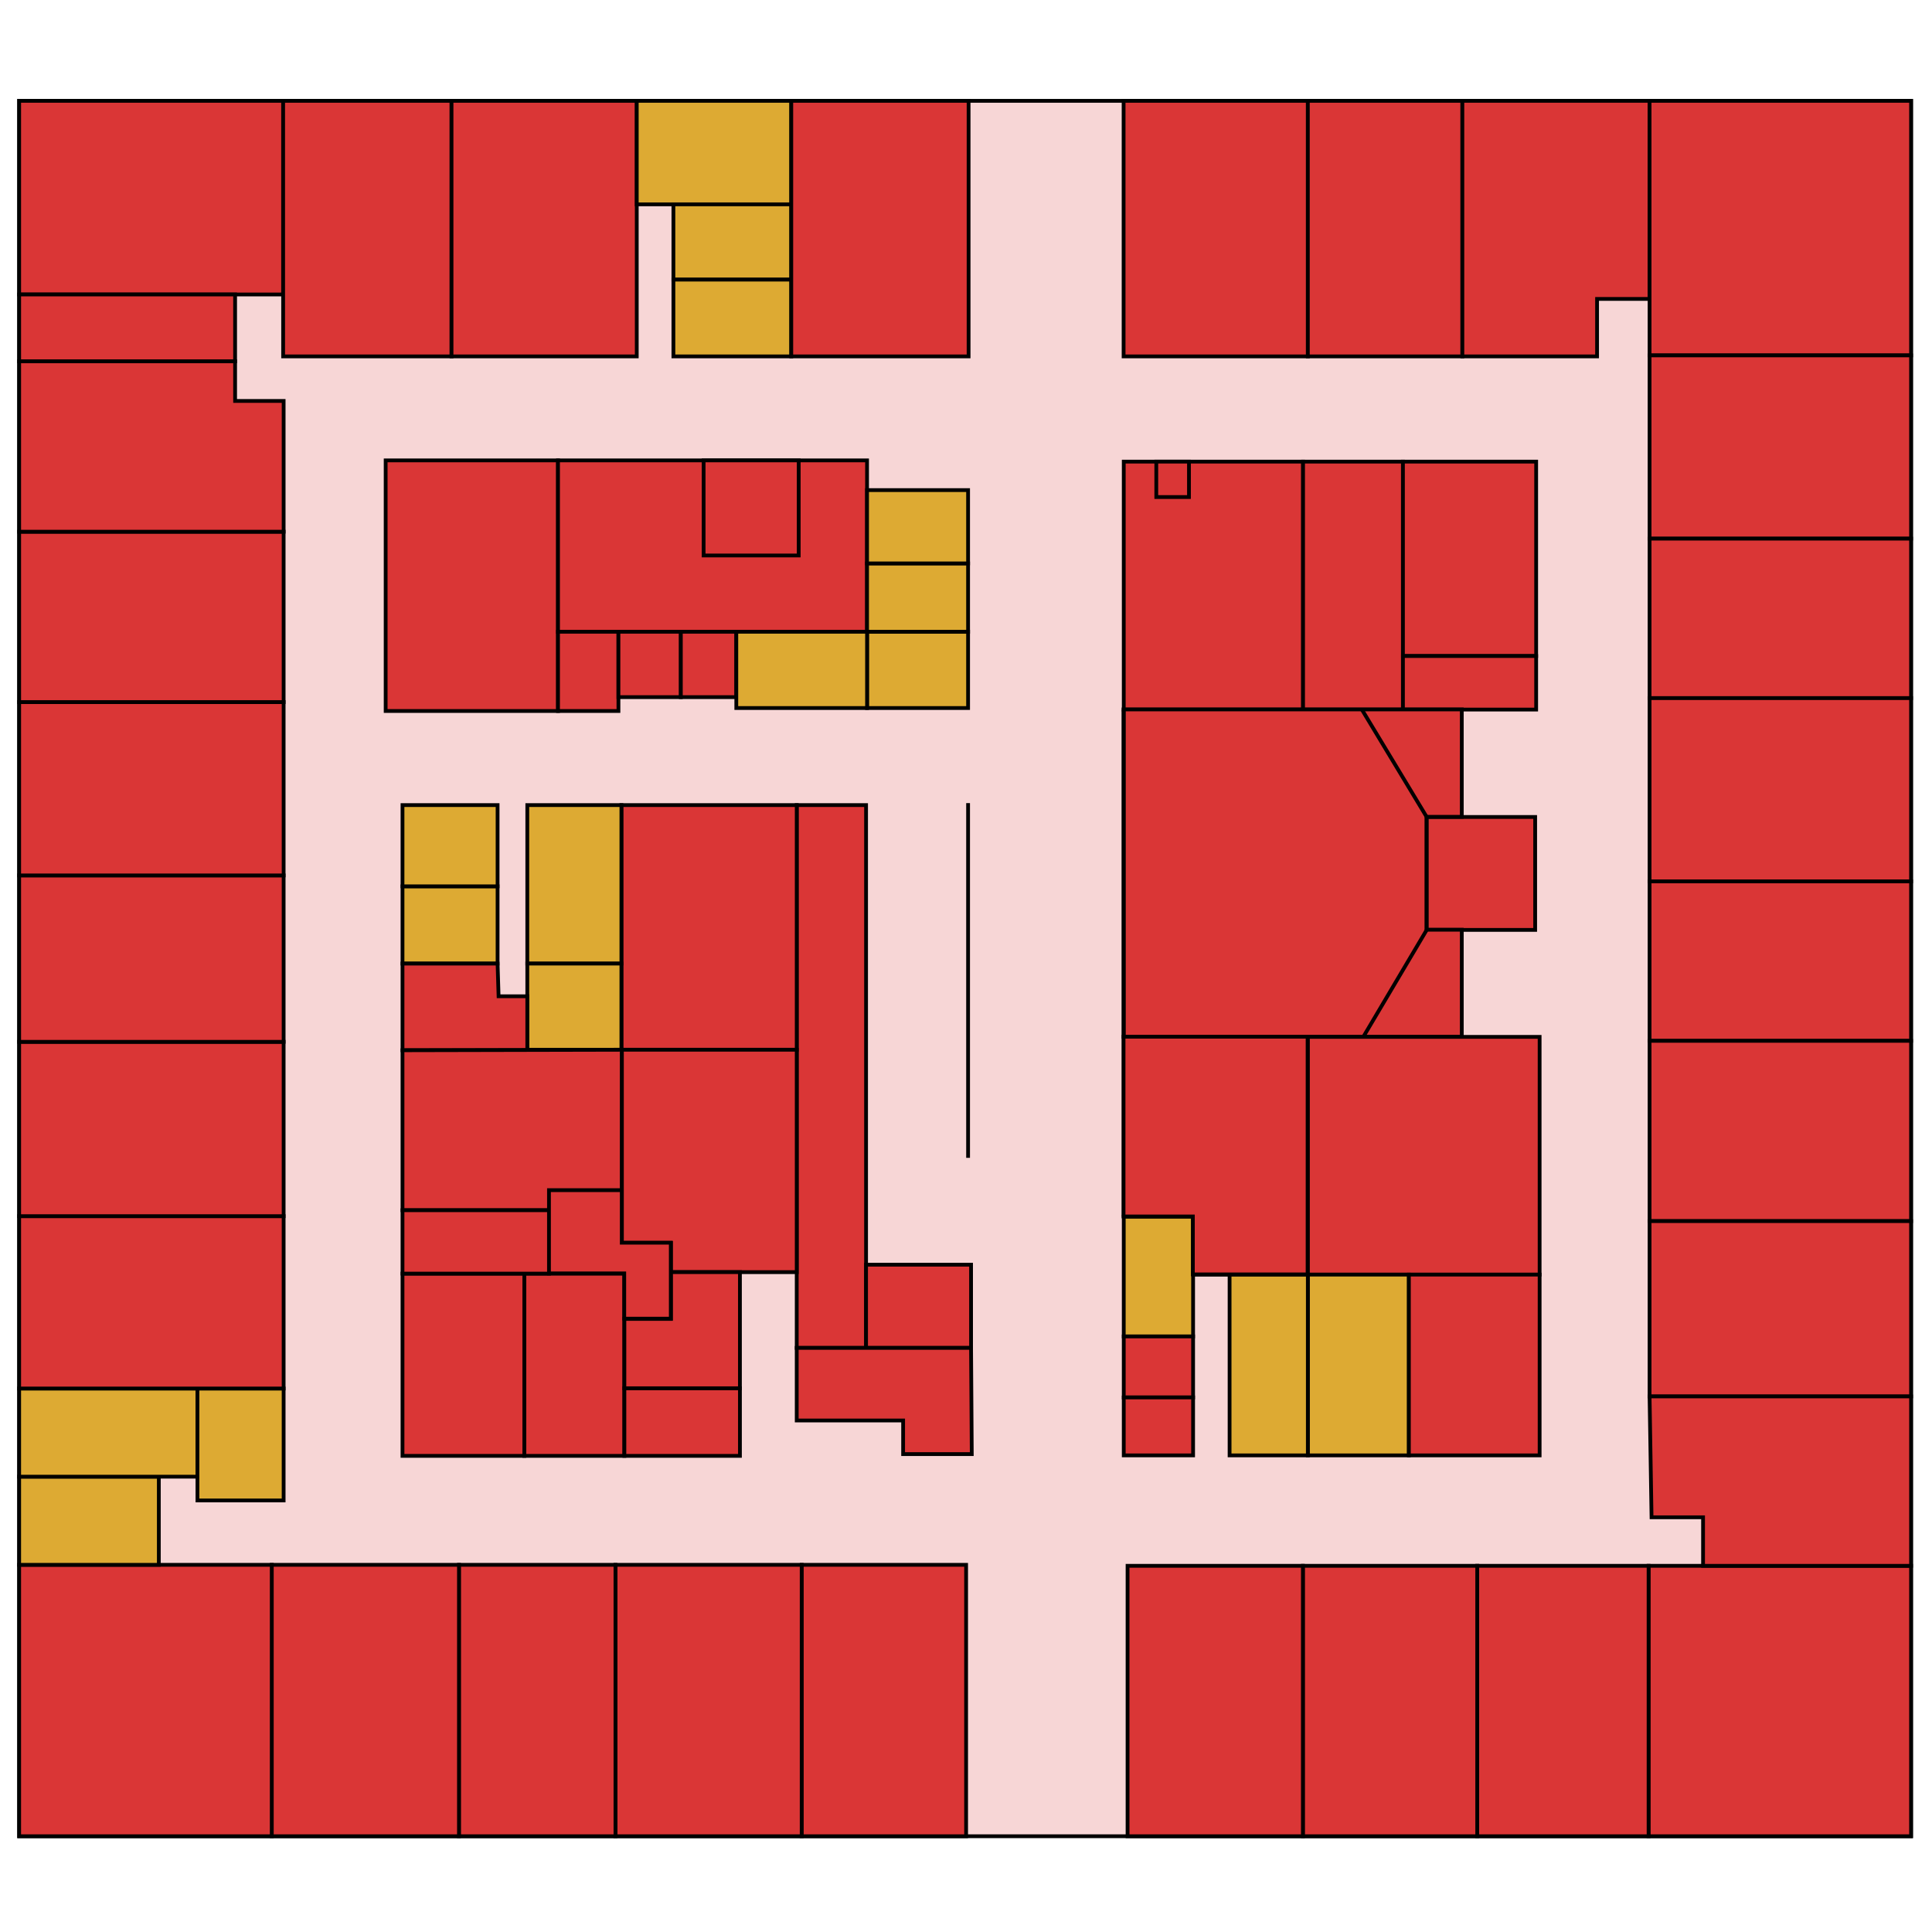 <?xml version="1.0" encoding="UTF-8" standalone="no"?>
<!-- Created with Inkscape (http://www.inkscape.org/) -->

<svg
    xmlns:osb="http://www.openswatchbook.org/uri/2009/osb"
    xmlns:dc="http://purl.org/dc/elements/1.1/"
    xmlns:cc="http://creativecommons.org/ns#"
    xmlns:rdf="http://www.w3.org/1999/02/22-rdf-syntax-ns#"
    xmlns:svg="http://www.w3.org/2000/svg"
    xmlns="http://www.w3.org/2000/svg"
    xmlns:sodipodi="http://sodipodi.sourceforge.net/DTD/sodipodi-0.dtd"
    xmlns:inkscape="http://www.inkscape.org/namespaces/inkscape"
    width="1024"
    height="1024"
    id="svg2"
    version="1.1"
    inkscape:version="0.91 r13725"
    sodipodi:docname="Hall-8.svg">
  <defs
      id="defs4">
    <linearGradient
        id="linearGradient4705"
        osb:paint="solid">
      <stop
          style="stop-color:#ffffff;stop-opacity:1;"
          offset="0"
          id="stop4707" />
    </linearGradient>
    <filter
        style="color-interpolation-filters:sRGB;"
        inkscape:label="Blur"
        id="filter5156">
      <feGaussianBlur
          stdDeviation="20 20"
          result="blur"
          id="feGaussianBlur5158" />
    </filter>
  </defs>
  <sodipodi:namedview
      id="base"
      pagecolor="#ffffff"
      bordercolor="#666666"
      borderopacity="1.0"
      inkscape:pageopacity="0.0"
      inkscape:pageshadow="2"
      inkscape:zoom="0.7"
      inkscape:cx="264.70797"
      inkscape:cy="528.34706"
      inkscape:document-units="px"
      inkscape:current-layer="g3987"
      showgrid="false"
      inkscape:snap-bbox="false"
      inkscape:bbox-paths="true"
      inkscape:bbox-nodes="true"
      inkscape:object-paths="true"
      inkscape:snap-intersection-paths="true"
      inkscape:object-nodes="true"
      inkscape:snap-nodes="true"
      inkscape:window-width="1920"
      inkscape:window-height="1014"
      inkscape:window-x="0"
      inkscape:window-y="27"
      inkscape:window-maximized="1" />
  <g
      inkscape:groupmode="layer"
      id="layer2"
      inkscape:label="Floor Plan"
      transform="translate(0,-28.362)"
      style="display:inline">
    <g
        id="g3987"
        transform="matrix(1.47,0,0,1.47,-39.193,-241.919)"
        style="stroke:#000000;stroke-width:2.55;stroke-miterlimit:4;stroke-opacity:1;stroke-dasharray:none">
      <rect
          y="220.219"
          x="33.571"
          height="625.714"
          width="682.143"
          id="H8-hallway"
          style="fill:#f7d6d6;fill-opacity:1;stroke:#000000;stroke-width:1.36;stroke-miterlimit:4;stroke-opacity:1;stroke-dasharray:none" />
      <rect
          y="220.219"
          x="33.571"
          height="69.821"
          width="95.179"
          id="rect3781"
          style="fill:#da3636;fill-opacity:1;stroke:#000000;stroke-width:1.36;stroke-miterlimit:4;stroke-opacity:1;stroke-dasharray:none" />
      <rect
          y="220.219"
          x="128.75"
          height="92.143"
          width="60.714"
          id="rect3783"
          style="fill:#da3636;fill-opacity:1;stroke:#000000;stroke-width:1.36;stroke-miterlimit:4;stroke-opacity:1;stroke-dasharray:none" />
      <rect
          y="220.219"
          x="189.464"
          height="92.143"
          width="66.786"
          id="rect3785"
          style="fill:#da3636;fill-opacity:1;stroke:#000000;stroke-width:1.36;stroke-miterlimit:4;stroke-opacity:1;stroke-dasharray:none" />
      <rect
          y="220.219"
          x="256.25"
          height="37.321"
          width="55.714"
          id="H-805.03"
          style="fill:#da36;fill-opacity:1;stroke:#000000;stroke-width:1.36;stroke-miterlimit:4;stroke-opacity:1;stroke-dasharray:none" />

      <rect
          y="257.541"
          x="269.464"
          height="27.143"
          width="42.5"
          id="H-805.02"
          style="fill:#da36;fill-opacity:1;stroke:#000000;stroke-width:1.36;stroke-miterlimit:4;stroke-opacity:1;stroke-dasharray:none" />
      <rect
          y="284.684"
          x="269.464"
          height="27.679"
          width="42.5"
          id="H-805.01"
          style="fill:#da36;fill-opacity:1;stroke:#000000;stroke-width:1.36;stroke-miterlimit:4;stroke-opacity:1;stroke-dasharray:none" />
      <rect
          ry="0"
          y="220.219"
          x="311.964"
          height="92.143"
          width="63.929"
          id="rect3797"
          style="fill:#da3636;fill-opacity:1;stroke:#000000;stroke-width:1.36;stroke-miterlimit:4;stroke-opacity:1;stroke-dasharray:none" />
      <rect
          y="220.219"
          x="431.786"
          height="92.143"
          width="66.429"
          id="rect3803"
          style="fill:#da3636;fill-opacity:1;stroke:#000000;stroke-width:1.36;stroke-miterlimit:4;stroke-opacity:1;stroke-dasharray:none" />
      <rect
          y="220.219"
          x="498.214"
          height="92.143"
          width="55.714"
          id="rect3805"
          style="fill:#da3636;fill-opacity:1;stroke:#000000;stroke-width:1.36;stroke-miterlimit:4;stroke-opacity:1;stroke-dasharray:none" />
      <path
          inkscape:connector-curvature="0"
          id="path3809"
          d="m 621.429,220.219 0,71.429 -18.929,0 0,20.714 -48.571,0 0,-92.143 z"
          style="fill:#da3636;fill-opacity:1;stroke:#000000;stroke-width:1.36;stroke-linecap:butt;stroke-linejoin:miter;stroke-miterlimit:4;stroke-opacity:1;stroke-dasharray:none" />
      <rect
          y="220.219"
          x="621.429"
          height="91.786"
          width="94.286"
          id="rect3811"
          style="fill:#da3636;fill-opacity:1;stroke:#000000;stroke-width:1.36;stroke-miterlimit:4;stroke-opacity:1;stroke-dasharray:none" />
      <rect
          y="312.005"
          x="621.429"
          height="66.071"
          width="94.286"
          id="rect3813"
          style="fill:#da3636;fill-opacity:1;stroke:#000000;stroke-width:1.36;stroke-miterlimit:4;stroke-opacity:1;stroke-dasharray:none" />
      <rect
          y="378.076"
          x="621.429"
          height="57.5"
          width="94.286"
          id="rect3815"
          style="fill:#da3636;fill-opacity:1;stroke:#000000;stroke-width:1.36;stroke-miterlimit:4;stroke-opacity:1;stroke-dasharray:none" />
      <rect
          y="435.576"
          x="621.429"
          height="66.071"
          width="94.286"
          id="rect3817"
          style="fill:#da3636;fill-opacity:1;stroke:#000000;stroke-width:1.36;stroke-miterlimit:4;stroke-opacity:1;stroke-dasharray:none" />
      <rect
          y="501.648"
          x="621.429"
          height="57.5"
          width="94.286"
          id="rect3819"
          style="fill:#da3636;fill-opacity:1;stroke:#000000;stroke-width:1.36;stroke-miterlimit:4;stroke-opacity:1;stroke-dasharray:none" />
      <rect
          y="559.148"
          x="621.429"
          height="65"
          width="94.286"
          id="rect3821"
          style="fill:#da3636;fill-opacity:1;stroke:#000000;stroke-width:1.36;stroke-miterlimit:4;stroke-opacity:1;stroke-dasharray:none" />
      <rect
          y="624.148"
          x="621.429"
          height="63.214"
          width="94.286"
          id="rect3823"
          style="fill:#da3636;fill-opacity:1;stroke:#000000;stroke-width:1.36;stroke-miterlimit:4;stroke-opacity:1;stroke-dasharray:none" />
      <rect
          y="748.434"
          x="621.071"
          height="97.5"
          width="94.643"
          id="rect3825"
          style="fill:#da3636;fill-opacity:1;stroke:#000000;stroke-width:1.36;stroke-miterlimit:4;stroke-opacity:1;stroke-dasharray:none" />
      <rect
          y="748.434"
          x="559.286"
          height="97.5"
          width="61.786"
          id="rect3827"
          style="fill:#da3636;fill-opacity:1;stroke:#000000;stroke-width:1.36;stroke-miterlimit:4;stroke-opacity:1;stroke-dasharray:none" />
      <rect
          y="748.434"
          x="496.429"
          height="97.5"
          width="62.857"
          id="rect3829"
          style="fill:#da3636;fill-opacity:1;stroke:#000000;stroke-width:1.36;stroke-miterlimit:4;stroke-opacity:1;stroke-dasharray:none" />
      <rect
          y="748.434"
          x="433.214"
          height="97.5"
          width="63.214"
          id="rect3831"
          style="fill:#da3636;fill-opacity:1;stroke:#000000;stroke-width:1.36;stroke-miterlimit:4;stroke-opacity:1;stroke-dasharray:none" />
      <rect
          y="748.076"
          x="315.714"
          height="97.857"
          width="59.286"
          id="rect3833"
          style="fill:#da3636;fill-opacity:1;stroke:#000000;stroke-width:1.36;stroke-miterlimit:4;stroke-opacity:1;stroke-dasharray:none" />
      <rect
          y="748.076"
          x="248.571"
          height="97.857"
          width="67.143"
          id="rect3835"
          style="fill:#da3636;fill-opacity:1;stroke:#000000;stroke-width:1.36;stroke-miterlimit:4;stroke-opacity:1;stroke-dasharray:none" />
      <rect
          y="748.076"
          x="192.143"
          height="97.857"
          width="56.429"
          id="rect3837"
          style="fill:#da3636;fill-opacity:1;stroke:#000000;stroke-width:1.36;stroke-miterlimit:4;stroke-opacity:1;stroke-dasharray:none" />
      <rect
          y="748.076"
          x="124.643"
          height="97.857"
          width="67.5"
          id="rect3839"
          style="fill:#da3636;fill-opacity:1;stroke:#000000;stroke-width:1.36;stroke-miterlimit:4;stroke-opacity:1;stroke-dasharray:none" />
      <rect
          y="748.076"
          x="33.571"
          height="97.857"
          width="91.071"
          id="rect3841"
          style="fill:#da3636;fill-opacity:1;stroke:#000000;stroke-width:1.36;stroke-miterlimit:4;stroke-opacity:1;stroke-dasharray:none" />
      <rect
          y="716.291"
          x="33.571"
          height="31.786"
          width="50.357"
          id="H-851.03"
          style="fill:#da36;fill-opacity:1;stroke:#000000;stroke-width:1.36;stroke-miterlimit:4;stroke-opacity:1;stroke-dasharray:none" />
      <rect
          y="684.505"
          x="33.571"
          height="31.786"
          width="64.286"
          id="H-851.02"
          style="fill:#da36;fill-opacity:1;stroke:#000000;stroke-width:1.36;stroke-miterlimit:4;stroke-opacity:1;stroke-dasharray:none" />
      <rect
          y="684.505"
          x="97.857"
          height="40.357"
          width="31.071"
          id="H-851.01"
          style="fill:#da36;fill-opacity:1;stroke:#000000;stroke-width:1.36;stroke-miterlimit:4;stroke-opacity:1;stroke-dasharray:none" />
      <rect
          y="622.362"
          x="33.571"
          height="62.143"
          width="95.357"
          id="rect3849"
          style="fill:#da3636;fill-opacity:1;stroke:#000000;stroke-width:1.36;stroke-miterlimit:4;stroke-opacity:1;stroke-dasharray:none" />
      <rect
          y="559.505"
          x="33.571"
          height="62.857"
          width="95.357"
          id="rect3851"
          style="fill:#da3636;fill-opacity:1;stroke:#000000;stroke-width:1.36;stroke-miterlimit:4;stroke-opacity:1;stroke-dasharray:none" />
      <rect
          y="499.505"
          x="33.571"
          height="60"
          width="95.357"
          id="rect3853"
          style="fill:#da3636;fill-opacity:1;stroke:#000000;stroke-width:1.36;stroke-miterlimit:4;stroke-opacity:1;stroke-dasharray:none" />
      <rect
          y="437.005"
          x="33.571"
          height="62.5"
          width="95.357"
          id="rect3855"
          style="fill:#da3636;fill-opacity:1;stroke:#000000;stroke-width:1.36;stroke-miterlimit:4;stroke-opacity:1;stroke-dasharray:none" />
      <rect
          y="375.576"
          x="33.571"
          height="61.429"
          width="95.357"
          id="rect3857"
          style="fill:#da3636;fill-opacity:1;stroke:#000000;stroke-width:1.36;stroke-miterlimit:4;stroke-opacity:1;stroke-dasharray:none" />
      <rect
          y="290.041"
          x="33.571"
          height="24.107"
          width="77.857"
          id="rect3859"
          style="fill:#da3636;fill-opacity:1;stroke:#000000;stroke-width:1.36;stroke-miterlimit:4;stroke-opacity:1;stroke-dasharray:none" />
      <path
          inkscape:connector-curvature="0"
          id="path3861"
          d="m 128.929,375.576 0,-47.143 -17.5,0 0,-14.286 -77.857,0 0,61.429 z"
          style="fill:#da3636;fill-opacity:1;stroke:#000000;stroke-width:1.36;stroke-linecap:butt;stroke-linejoin:miter;stroke-miterlimit:4;stroke-opacity:1;stroke-dasharray:none" />
      <path
          inkscape:connector-curvature="0"
          id="path3863"
          d="m 640.714,748.434 0,-17.5 -18.571,0 -0.714,-43.571 94.286,0 -2e-5,61.071 z"
          style="fill:#da3636;fill-opacity:1;stroke:#000000;stroke-width:1.36;stroke-linecap:butt;stroke-linejoin:miter;stroke-miterlimit:4;stroke-opacity:1;stroke-dasharray:none" />
      <rect
          y="349.862"
          x="165.714"
          height="90.357"
          width="62.143"
          id="rect3865"
          style="fill:#da3636;fill-opacity:1;stroke:#000000;stroke-width:1.36;stroke-miterlimit:4;stroke-opacity:1;stroke-dasharray:none" />
      <rect
          y="349.862"
          x="227.857"
          height="61.786"
          width="111.429"
          id="rect3873"
          style="fill:#da3636;fill-opacity:1;stroke:#000000;stroke-width:1.36;stroke-miterlimit:4;stroke-opacity:1;stroke-dasharray:none" />
      <rect
          y="349.862"
          x="280.357"
          height="34.286"
          width="34.286"
          id="rect3875"
          style="fill:#da3636;fill-opacity:1;stroke:#000000;stroke-width:1.36;stroke-miterlimit:4;stroke-opacity:1;stroke-dasharray:none" />
      <rect
          y="411.648"
          x="227.857"
          height="28.571"
          width="21.786"
          id="rect3877"
          style="fill:#da3636;fill-opacity:1;stroke:#000000;stroke-width:1.36;stroke-miterlimit:4;stroke-opacity:1;stroke-dasharray:none" />
      <rect
          y="411.648"
          x="249.643"
          height="23.571"
          width="22.5"
          id="rect3881"
          style="fill:#da3636;fill-opacity:1;stroke:#000000;stroke-width:1.36;stroke-miterlimit:4;stroke-opacity:1;stroke-dasharray:none" />
      <rect
          y="411.648"
          x="272.143"
          height="23.571"
          width="20"
          id="rect3883"
          style="fill:#da3636;fill-opacity:1;stroke:#000000;stroke-width:1.36;stroke-miterlimit:4;stroke-opacity:1;stroke-dasharray:none" />
      <rect
          y="411.648"
          x="339.286"
          height="27.5"
          width="36.429"
          id="H-806.03"
          style="fill:#da36;fill-opacity:1;stroke:#000000;stroke-width:1.36;stroke-miterlimit:4;stroke-opacity:1;stroke-dasharray:none" />
      <rect
          y="387.005"
          x="339.286"
          height="24.643"
          width="36.429"
          id="H-806.02"
          style="fill:#da36;fill-opacity:1;stroke:#000000;stroke-width:1.36;stroke-miterlimit:4;stroke-opacity:1;stroke-dasharray:none" />
      <rect
          y="360.576"
          x="339.286"
          height="26.429"
          width="36.429"
          id="806.01"
          style="fill:#da36;fill-opacity:1;stroke:#000000;stroke-width:1.36;stroke-miterlimit:4;stroke-opacity:1;stroke-dasharray:none" />
      <rect
          y="411.648"
          x="292.143"
          height="27.5"
          width="47.143"
          id="bathroom"
          style="fill:#da36;fill-opacity:1;stroke:#000000;stroke-width:1.36;stroke-miterlimit:4;stroke-opacity:1;stroke-dasharray:none" />
      <rect
          y="474.148"
          x="313.929"
          height="195.714"
          width="25"
          id="rect3895"
          style="fill:#da3636;fill-opacity:1;stroke:#000000;stroke-width:1.36;stroke-miterlimit:4;stroke-opacity:1;stroke-dasharray:none" />
      <rect
          y="639.862"
          x="338.929"
          height="30"
          width="37.857"
          id="rect3897"
          style="fill:#da3636;fill-opacity:1;stroke:#000000;stroke-width:1.36;stroke-miterlimit:4;stroke-opacity:1;stroke-dasharray:none" />
      <rect
          y="474.148"
          x="250.714"
          height="88.214"
          width="63.214"
          id="rect3899"
          style="fill:#da3636;fill-opacity:1;stroke:#000000;stroke-width:1.36;stroke-miterlimit:4;stroke-opacity:1;stroke-dasharray:none" />
      <rect
          y="474.148"
          x="216.786"
          height="57.143"
          width="33.929"
          id="H-860.04"
          style="fill:#da36;fill-opacity:1;stroke:#000000;stroke-width:1.36;stroke-miterlimit:4;stroke-opacity:1;stroke-dasharray:none" />
      <rect
          y="531.291"
          x="216.786"
          height="31.071"
          width="33.929"
          id="H-860.06"
          style="fill:#da36;fill-opacity:1;stroke:#000000;stroke-width:1.36;stroke-miterlimit:4;stroke-opacity:1;stroke-dasharray:none" />
      <rect
          y="503.434"
          x="171.786"
          height="27.857"
          width="34.286"
          id="H-860.03"
          style="fill:#da36;fill-opacity:1;stroke:#000000;stroke-width:1.36;stroke-miterlimit:4;stroke-opacity:1;stroke-dasharray:none" />
      <rect
          y="474.148"
          x="171.786"
          height="29.286"
          width="34.286"
          id="H-860.01"
          style="fill:#da36;fill-opacity:1;stroke:#000000;stroke-width:1.36;stroke-miterlimit:4;stroke-opacity:1;stroke-dasharray:none" />
      <path
          sodipodi:nodetypes="ccccccc"
          inkscape:connector-curvature="0"
          id="path3917"
          d="m 216.786,562.541 0,-19.464 -10.357,0 -0.357,-11.786 -34.286,0 0,31.25 z"
          style="fill:#da3636;fill-opacity:1;stroke:#000000;stroke-width:1.36;stroke-linecap:butt;stroke-linejoin:miter;stroke-miterlimit:4;stroke-opacity:1;stroke-dasharray:none" />
      <rect
          y="643.076"
          x="215.714"
          height="65.714"
          width="36.071"
          id="rect3919"
          style="fill:#da3636;fill-opacity:1;stroke:#000000;stroke-width:1.36;stroke-miterlimit:4;stroke-opacity:1;stroke-dasharray:none" />
      <rect
          y="643.076"
          x="171.786"
          height="65.714"
          width="43.929"
          id="rect3923"
          style="fill:#da3636;fill-opacity:1;stroke:#000000;stroke-width:1.36;stroke-miterlimit:4;stroke-opacity:1;stroke-dasharray:none" />
      <path
          sodipodi:nodetypes="ccccccc"
          inkscape:connector-curvature="0"
          id="path3925"
          d="m 171.786,562.541 0,57.679 52.857,0 0,-7.143 26.25,0 0,-50.714 z"
          style="fill:#da3636;fill-opacity:1;stroke:#000000;stroke-width:1.36;stroke-linecap:butt;stroke-linejoin:miter;stroke-miterlimit:4;stroke-opacity:1;stroke-dasharray:none" />
      <path
          inkscape:connector-curvature="0"
          id="path3927"
          d="m 250.893,562.362 0,69.643 17.679,0 0,10.536 45.357,0 -1e-5,-80.179 z"
          style="fill:#da3636;fill-opacity:1;stroke:#000000;stroke-width:1.36;stroke-linecap:butt;stroke-linejoin:miter;stroke-miterlimit:4;stroke-opacity:1;stroke-dasharray:none" />
      <rect
          y="620.219"
          x="171.786"
          height="22.857"
          width="52.857"
          id="rect3931"
          style="fill:#da3636;fill-opacity:1;stroke:#000000;stroke-width:1.36;stroke-miterlimit:4;stroke-opacity:1;stroke-dasharray:none" />
      <rect
          y="684.414"
          x="251.786"
          height="24.377"
          width="41.664"
          id="rect3933"
          style="fill:#da3636;fill-opacity:1;stroke:#000000;stroke-width:1.36;stroke-miterlimit:4;stroke-opacity:1;stroke-dasharray:none" />
      <path
          sodipodi:nodetypes="ccccccc"
          inkscape:connector-curvature="0"
          id="path3935"
          d="m 313.929,669.862 0,26.169 38.362,0 0,12.122 24.749,0 -0.254,-38.291 z"
          style="fill:#da3636;fill-opacity:1;stroke:#000000;stroke-width:1.36;stroke-linecap:butt;stroke-linejoin:miter;stroke-miterlimit:4;stroke-opacity:1;stroke-dasharray:none" />
      <path
          inkscape:connector-curvature="0"
          id="path3937"
          d="m 293.449,684.414 0,-41.873 -24.878,0 0,16.872 -16.786,0 0,25.001 z"
          style="fill:#da3636;fill-opacity:1;stroke:#000000;stroke-width:1.36;stroke-linecap:butt;stroke-linejoin:miter;stroke-miterlimit:4;stroke-opacity:1;stroke-dasharray:none" />
      <rect
          y="350.306"
          x="431.84"
          height="89.398"
          width="64.65"
          id="rect3941"
          style="fill:#da3636;fill-opacity:1;stroke:#000000;stroke-width:1.36;stroke-miterlimit:4;stroke-opacity:1;stroke-dasharray:none" />
      <rect
          y="350.306"
          x="443.571"
          height="12.77"
          width="11.786"
          id="rect3943"
          style="fill:#da3636;fill-opacity:1;stroke:#000000;stroke-width:1.36;stroke-miterlimit:4;stroke-opacity:1;stroke-dasharray:none" />
      <rect
          y="350.306"
          x="496.49"
          height="89.398"
          width="36.01"
          id="rect3945"
          style="fill:#da3636;fill-opacity:1;stroke:#000000;stroke-width:1.36;stroke-miterlimit:4;stroke-opacity:1;stroke-dasharray:none" />
      <rect
          y="350.306"
          x="532.5"
          height="70.092"
          width="48.036"
          id="rect3947"
          style="fill:#da3636;fill-opacity:1;stroke:#000000;stroke-width:1.36;stroke-miterlimit:4;stroke-opacity:1;stroke-dasharray:none" />
      <rect
          y="420.398"
          x="532.5"
          height="19.307"
          width="48.036"
          id="rect3949"
          style="fill:#da3636;fill-opacity:1;stroke:#000000;stroke-width:1.36;stroke-miterlimit:4;stroke-opacity:1;stroke-dasharray:none" />
      <rect
          y="478.434"
          x="541.071"
          height="40.714"
          width="39.107"
          id="rect3951"
          style="fill:#da3636;fill-opacity:1;stroke:#000000;stroke-width:1.36;stroke-miterlimit:4;stroke-opacity:1;stroke-dasharray:none" />
      <path
          style="fill:#da3636;fill-opacity:1;stroke:#000000;stroke-width:2;stroke-miterlimit:4;stroke-opacity:1;stroke-dasharray:none"
          d="m 595.75,376.219 0,173.531 179.344,0 0,-56.719 -18.75,0 0,-59.875 18.75,0 0,-56.938 -179.344,0 z"
          transform="matrix(0.68,0,0,0.68,26.656,183.826)"
          id="rect4731"
          inkscape:connector-curvature="0" />
      <rect
          y="557.719"
          x="498.214"
          height="85.714"
          width="83.571"
          id="rect3955"
          style="fill:#da3636;fill-opacity:1;stroke:#000000;stroke-width:1.36;stroke-miterlimit:4;stroke-opacity:1;stroke-dasharray:none" />
      <rect
          y="643.434"
          x="498.214"
          height="65.179"
          width="36.429"
          id="stairs"
          style="fill:#da36;fill-opacity:1;stroke:#000000;stroke-width:1.36;stroke-miterlimit:4;stroke-opacity:1;stroke-dasharray:none" />
      <rect
          y="643.434"
          x="534.643"
          height="65.179"
          width="47.143"
          id="rect3959"
          style="fill:#da3636;fill-opacity:1;stroke:#000000;stroke-width:1.36;stroke-miterlimit:4;stroke-opacity:1;stroke-dasharray:none" />
      <rect
          y="643.434"
          x="470"
          height="65.179"
          width="28.214"
          id="H-802.02"
          style="fill:#da36;fill-opacity:1;stroke:#000000;stroke-width:1.36;stroke-miterlimit:4;stroke-opacity:1;stroke-dasharray:none" />
      <path
          sodipodi:nodetypes="cc"
          inkscape:connector-curvature="0"
          id="path3963"
          d="m 431.84,439.705 0,182.838"
          style="fill:#da3636;fill-opacity:1;stroke:#000000;stroke-width:1.36;stroke-miterlimit:4;stroke-opacity:1;stroke-dasharray:none" />
      <rect
          y="622.542"
          x="431.84"
          height="43.184"
          width="25.001"
          id="H-832.05"
          style="fill:#da36;fill-opacity:1;stroke:#000000;stroke-width:1.36;stroke-miterlimit:4;stroke-opacity:1;stroke-dasharray:none" />
      <rect
          y="665.726"
          x="431.84"
          height="21.993"
          width="25.001"
          id="rect3969"
          style="fill:#da3636;fill-opacity:1;stroke:#000000;stroke-width:1.36;stroke-miterlimit:4;stroke-opacity:1;stroke-dasharray:none" />
      <rect
          y="687.719"
          x="431.84"
          height="20.893"
          width="25.001"
          id="rect3971"
          style="fill:#da3636;fill-opacity:1;stroke:#000000;stroke-width:1.36;stroke-miterlimit:4;stroke-opacity:1;stroke-dasharray:none" />
      <path
          inkscape:connector-curvature="0"
          id="path3973"
          d="m 470,643.434 -13.159,0"
          style="fill:#da3636;fill-opacity:1;stroke:#000000;stroke-width:1.36;stroke-miterlimit:4;stroke-opacity:1;stroke-dasharray:none" />
      <path
          inkscape:connector-curvature="0"
          id="path3975"
          d="m 498.214,557.719 -66.374,0"
          style="fill:#da3636;fill-opacity:1;stroke:#000000;stroke-width:1.36;stroke-miterlimit:4;stroke-opacity:1;stroke-dasharray:none" />
      <path
          inkscape:connector-curvature="0"
          id="path3981"
          d="M 541.071,519.148 518.208,557.719"
          style="fill:#da3636;fill-opacity:1;stroke:#000000;stroke-width:1.36;stroke-miterlimit:4;stroke-opacity:1;stroke-dasharray:none" />
      <path
          inkscape:connector-curvature="0"
          id="path3983"
          d="M 541.071,478.434 517.703,439.705"
          style="fill:#da3636;fill-opacity:1;stroke:#000000;stroke-width:1.36;stroke-miterlimit:4;stroke-opacity:1;stroke-dasharray:none" />
      <path
          sodipodi:nodetypes="cc"
          inkscape:connector-curvature="0"
          id="path3985"
          d="m 375.714,473.434 0,127.895"
          style="fill:#da3636;fill-opacity:1;stroke:#000000;stroke-width:1.36;stroke-miterlimit:4;stroke-opacity:1;stroke-dasharray:none" />
      <path
          style="fill:#da3636;fill-opacity:1;stroke:#000000;stroke-width:2;stroke-miterlimit:4;stroke-opacity:1;stroke-dasharray:none"
          d="m 291.094,631.125 0,27.844 0,16.281 38.594,0 1.312,0 0,24 24.688,0 0,-40.281 -26,0 0,-27.844 -38.594,0 z"
          transform="matrix(0.68,0,0,0.68,26.656,183.826)"
          id="rect4717"
          inkscape:connector-curvature="0" />
      <path
          style="fill:#da3636;fill-opacity:1;stroke:#000000;stroke-width:2;stroke-miterlimit:4;stroke-opacity:1;stroke-dasharray:none"
          d="m 595.75,549.75 0,95.312 36.75,0 0,30.719 60.844,0 0,-30.719 0,-95.312 -97.594,0 z"
          transform="matrix(0.68,0,0,0.68,26.656,183.826)"
          id="rect4726"
          inkscape:connector-curvature="0" />
    </g>
  </g>
</svg>
